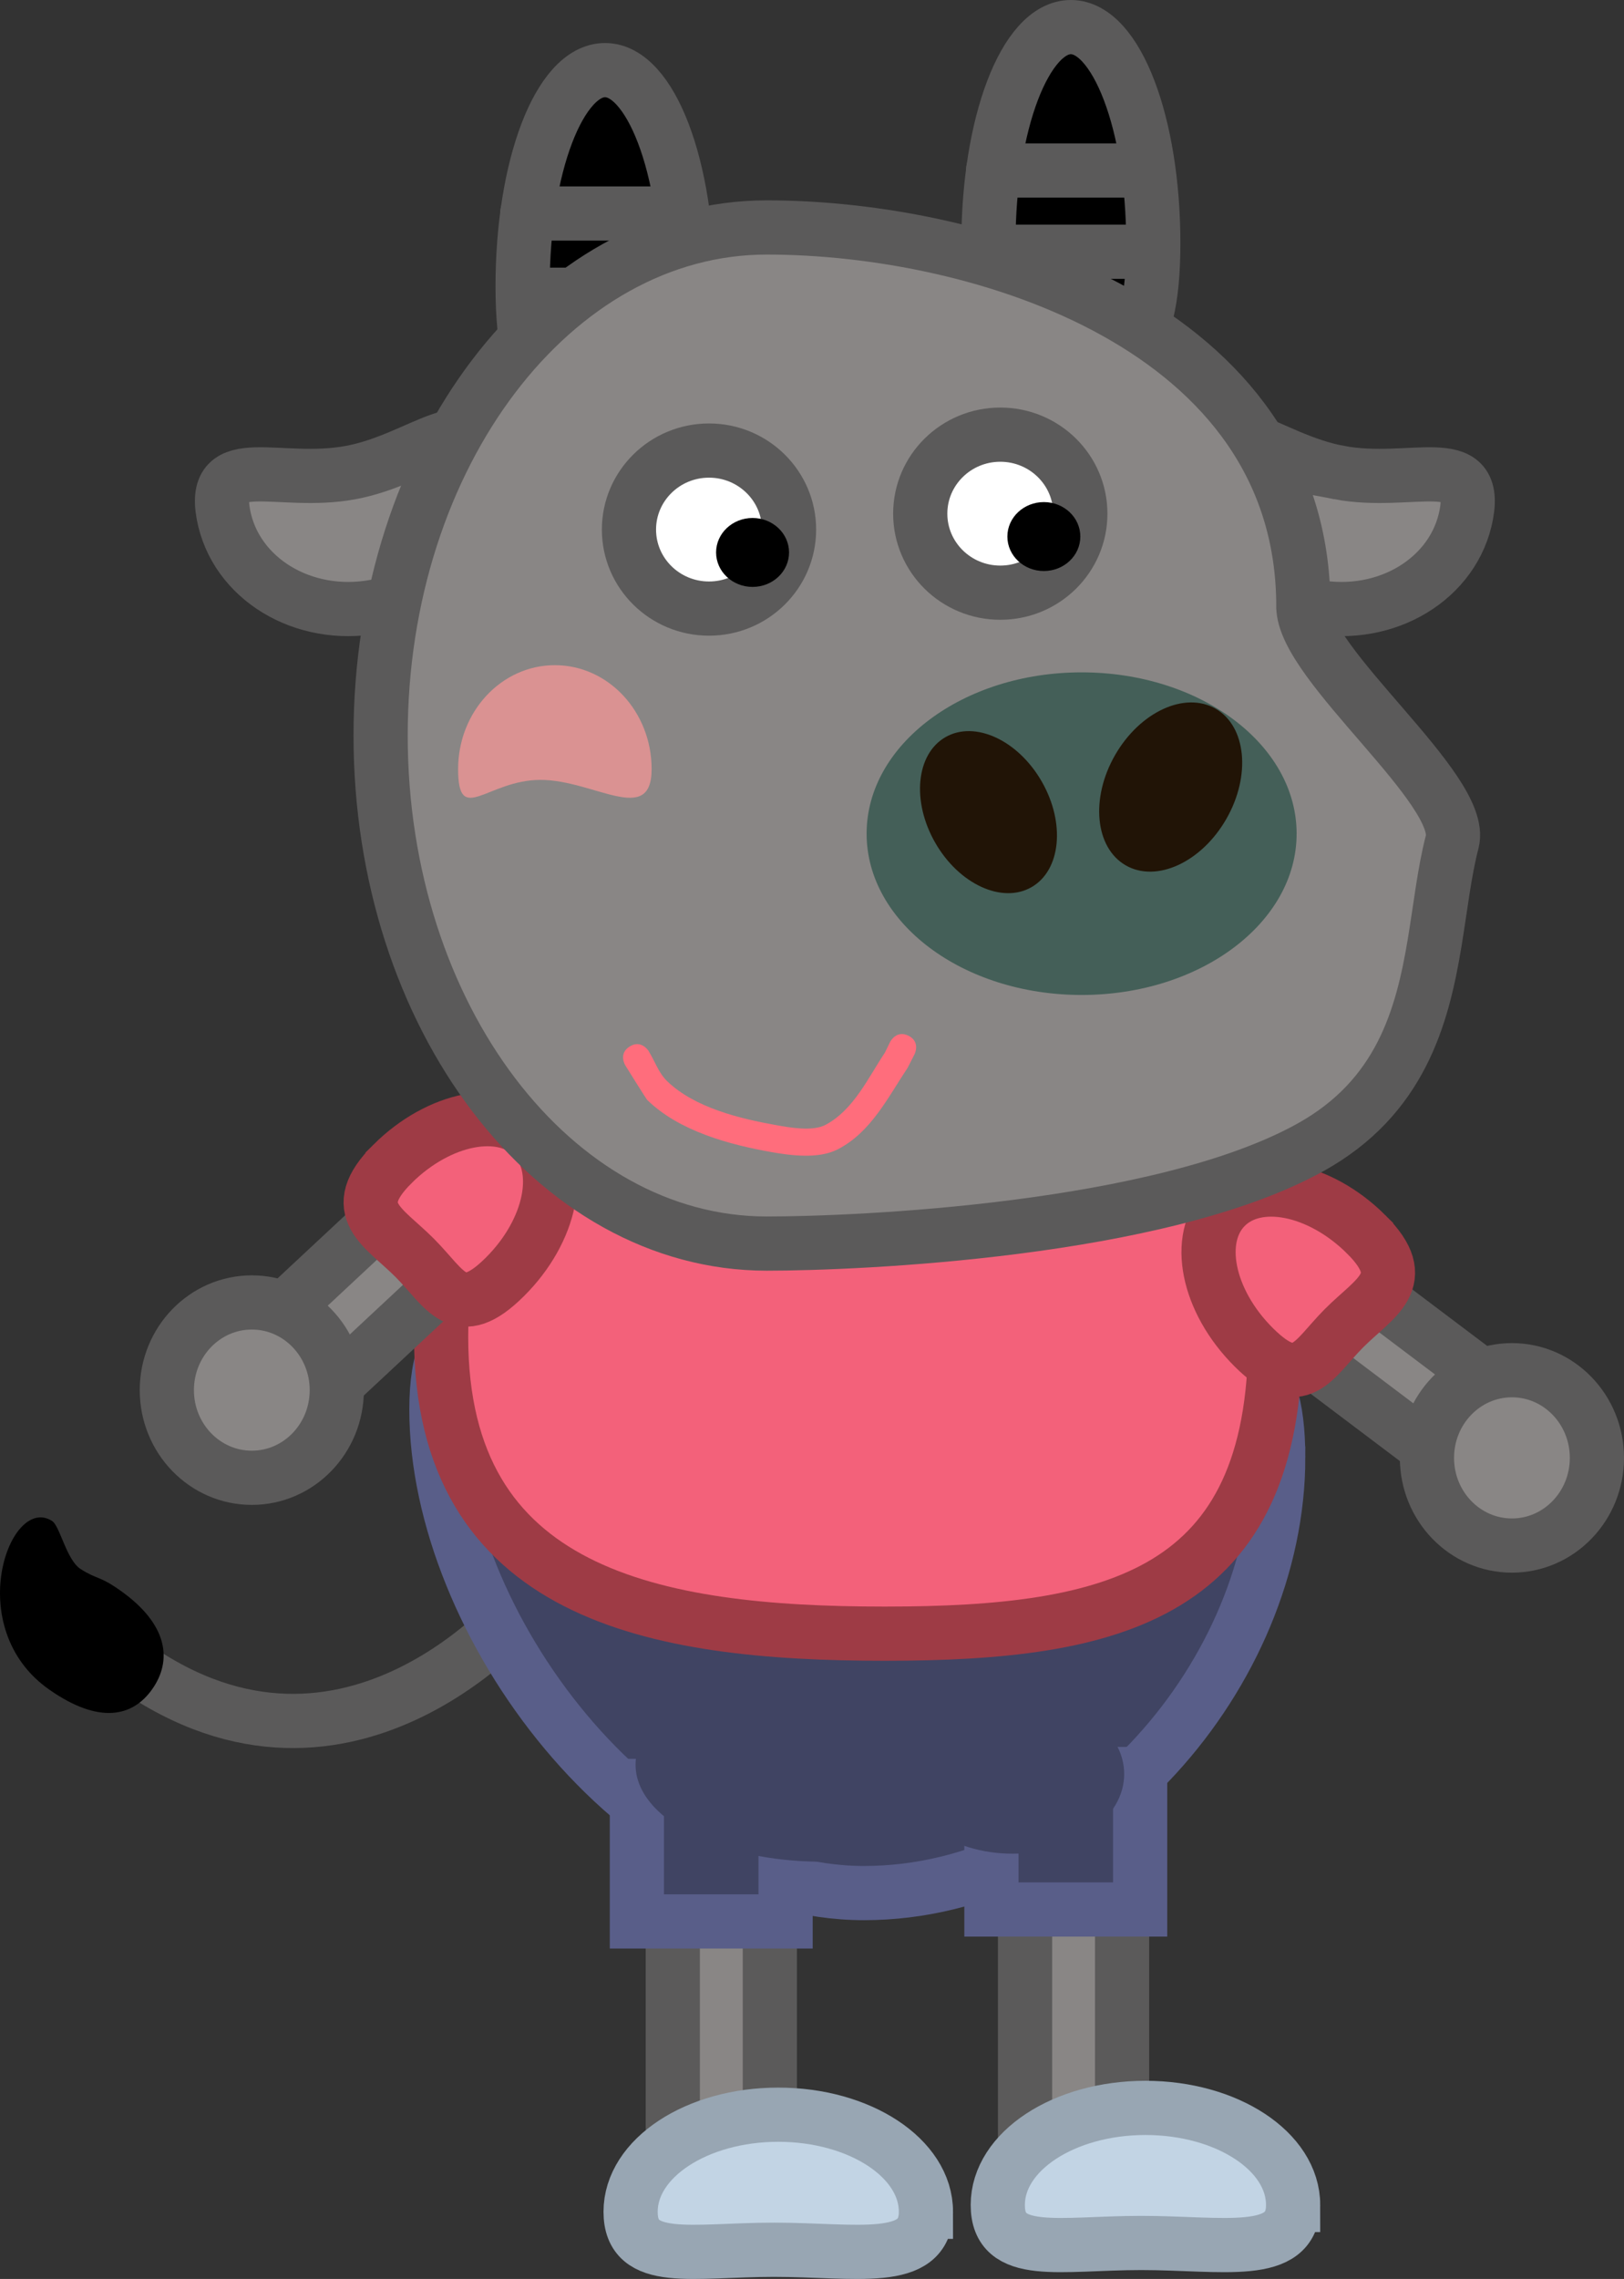 <svg version="1.1" xmlns="http://www.w3.org/2000/svg" xmlns:xlink="http://www.w3.org/1999/xlink" width="149.854" height="210.213" viewBox="0,0,149.854,210.213"><rect x="0" y="0" width="149.854" height="210.213" fill="#333333" stroke="none"/><g transform="translate(-158.626,-74.893)"><g data-paper-data="{&quot;isPaintingLayer&quot;:true}" fill-rule="nonzero" stroke-linejoin="miter" stroke-miterlimit="10" stroke-dasharray="" stroke-dashoffset="0" style="mix-blend-mode: normal"><path d="M207.125,222.798c0,0 -16.16,19.917 -36.25,5.75" fill="none" stroke="#5b5a5a" stroke-width="5" stroke-linecap="round"/><path d="" fill="#a4b9bd" stroke="#5b5a5a" stroke-width="5" stroke-linecap="butt"/><path d="" fill="#9966ff" stroke="none" stroke-width="0.5" stroke-linecap="butt"/><g stroke="#5b5a5a" stroke-width="5"><path d="M265.045,97.317c0,11.004 -3.405,11.157 -7.605,11.157c-4.2,0 -7.605,-0.154 -7.605,-11.157c0,-11.004 3.405,-19.924 7.605,-19.924c4.2,0 7.605,8.92 7.605,19.924z" fill="#000000" stroke-linecap="butt"/><path d="M250.704,98.114h11.903" fill="none" stroke-linecap="round"/><path d="M250.263,90.619h12.565" fill="none" stroke-linecap="round"/></g><g stroke="#5b5a5a" stroke-width="5"><path d="M222.06,101.285c0,11.004 -3.405,11.157 -7.605,11.157c-4.2,0 -7.605,-0.154 -7.605,-11.157c0,-11.004 3.405,-19.924 7.605,-19.924c4.2,0 7.605,8.92 7.605,19.924z" fill="#000000" stroke-linecap="butt"/><path d="M207.72,102.082h11.903" fill="none" stroke-linecap="round"/><path d="M207.279,94.587h12.565" fill="none" stroke-linecap="round"/></g><path d="M203.296,117.881c1.099,5.925 -3.396,11.727 -10.039,12.959c-6.643,1.232 -12.92,-2.573 -14.018,-8.498c-1.099,-5.925 5.084,-2.624 11.728,-3.856c6.643,-1.232 11.232,-6.53 12.33,-0.605z" fill="#898685" stroke="#5b5a5a" stroke-width="5" stroke-linecap="butt"/><path d="M282.204,118.486c6.643,1.232 12.826,-2.069 11.728,3.856c-1.099,5.925 -7.375,9.73 -14.018,8.498c-6.643,-1.232 -11.138,-7.034 -10.039,-12.959c1.099,-5.925 5.687,-0.627 12.33,0.605z" data-paper-data="{&quot;index&quot;:null}" fill="#898685" stroke="#5b5a5a" stroke-width="5" stroke-linecap="butt"/><g stroke-width="5" stroke-linecap="butt"><path d="M253.212,273.447v-23.748h8.954v23.748z" fill="#898685" stroke="#5b5a5a"/><path d="M277.947,278.28c0,4.945 -6.49,3.504 -14.015,3.504c-7.525,0 -13.236,1.441 -13.236,-3.504c0,-4.945 6.1,-8.954 13.626,-8.954c7.525,0 13.626,4.009 13.626,8.954z" fill="#c2d4e4" stroke="#98a6b3"/></g><g stroke-width="5" stroke-linecap="butt"><path d="M220.708,273.255v-23.748h8.954v23.748z" fill="#898685" stroke="#5b5a5a"/><path d="M244.066,278.907c0,4.945 -6.49,3.504 -14.015,3.504c-7.525,0 -13.236,1.441 -13.236,-3.504c0,-4.945 6.1,-8.954 13.626,-8.954c7.525,0 13.626,4.009 13.626,8.954z" fill="#c2d4e4" stroke="#98a6b3"/></g><g fill="#404463" stroke-linecap="butt"><path d="M276.574,209.358c0,19.719 -17.386,40.153 -38.227,40.153c-20.842,0 -39.453,-24.881 -39.453,-44.601c0,-19.719 20.23,-1.011 41.072,-1.011c20.842,0 36.608,-14.26 36.608,5.459z" stroke="#595e89" stroke-width="5"/><path d="M250.109,251.026v-12.497h13.723v12.497z" stroke="#595e89" stroke-width="5"/><path d="M262.361,238.528c0,4.06 -4.608,7.351 -10.292,7.351c-5.684,0 -10.292,-3.291 -10.292,-7.351c0,-4.06 4.608,-7.351 10.292,-7.351c5.684,0 10.292,3.291 10.292,7.351z" stroke="none" stroke-width="0"/><path d="M217.394,252.127v-12.497h13.723v12.497z" stroke="#595e89" stroke-width="5"/><path d="M251.579,237.671c0,4.94 -7.68,8.944 -17.153,8.944c-9.473,0 -17.153,-4.004 -17.153,-8.944c0,-4.94 7.68,-8.944 17.153,-8.944c9.473,0 17.153,4.004 17.153,8.944z" stroke="none" stroke-width="0"/></g><path d="M276.303,198.209c0,23.815 -14.78,27.375 -36.036,27.375c-21.255,0 -40.937,-3.56 -40.937,-27.375c0,-23.815 17.231,-43.12 38.486,-43.12c21.255,0 38.486,19.306 38.486,43.12z" fill="#f3617a" stroke="#9e3b45" stroke-width="5" stroke-linecap="butt"/><g stroke-width="5" stroke-linecap="butt"><path d="M181.965,198.347l14.694,-13.706l5.683,6.093l-14.694,13.706z" data-paper-data="{&quot;index&quot;:null}" fill="#898685" stroke="#5b5a5a"/><path d="M194.846,182.249c4.302,-4.278 10.11,-5.413 12.973,-2.534c2.863,2.879 1.697,8.681 -2.605,12.959c-4.302,4.278 -5.453,1.127 -8.316,-1.752c-2.863,-2.879 -6.354,-4.394 -2.052,-8.673z" data-paper-data="{&quot;index&quot;:null}" fill="#f3617a" stroke="#9e3b45"/><path d="M189.703,203.118c0,4.466 -3.511,8.087 -7.841,8.087c-4.331,0 -7.841,-3.62 -7.841,-8.087c0,-4.466 3.511,-8.087 7.841,-8.087c4.331,0 7.841,3.62 7.841,8.087z" fill="#898685" stroke="#5b5a5a"/></g><g stroke-width="5" stroke-linecap="butt"><path d="M291.644,209.431l-16.043,-12.098l5.016,-6.652l16.043,12.098z" fill="#898685" stroke="#5b5a5a"/><path d="M284.685,188.744c4.302,4.278 0.811,5.794 -2.052,8.673c-2.863,2.879 -4.014,6.031 -8.316,1.752c-4.302,-4.278 -5.468,-10.08 -2.605,-12.959c2.863,-2.879 8.671,-1.744 12.973,2.534z" fill="#f3617a" stroke="#9e3b45"/><path d="M305.98,209.368c0,4.466 -3.511,8.087 -7.841,8.087c-4.331,0 -7.841,-3.62 -7.841,-8.087c0,-4.466 3.511,-8.087 7.841,-8.087c4.331,0 7.841,3.62 7.841,8.087z" fill="#898685" stroke="#5b5a5a"/></g><path d="M278.892,130.835c0,5.328 14.983,16.929 13.737,21.701c-0.724,2.774 -1.071,5.981 -1.616,9.28c-1.148,6.948 -3.176,14.307 -11.461,18.908c-13.888,7.713 -41.864,8.878 -50.176,8.878c-19.677,0 -35.629,-20.982 -35.629,-46.864c0,-25.882 15.952,-46.864 35.629,-46.864c19.677,0 49.516,9.078 49.516,34.96z" fill="#898685" stroke="#5b5a5a" stroke-width="5" stroke-linecap="butt"/><g stroke-linecap="butt"><g fill="#ffffff" stroke="#5b5a5a" stroke-width="5"><path d="M258.313,122.274c0,4.025 -3.307,7.288 -7.386,7.288c-4.079,0 -7.386,-3.263 -7.386,-7.288c0,-4.025 3.307,-7.288 7.386,-7.288c4.079,0 7.386,3.263 7.386,7.288z"/></g><path d="M258.313,124.385c0,1.756 -1.507,3.179 -3.366,3.179c-1.859,0 -3.366,-1.423 -3.366,-3.179c0,-1.756 1.507,-3.179 3.366,-3.179c1.859,0 3.366,1.423 3.366,3.179z" fill="#000000" stroke="none" stroke-width="0"/></g><g stroke-linecap="butt"><g fill="#ffffff" stroke="#5b5a5a" stroke-width="5"><path d="M231.435,123.741c0,4.025 -3.307,7.288 -7.386,7.288c-4.079,0 -7.386,-3.263 -7.386,-7.288c0,-4.025 3.307,-7.288 7.386,-7.288c4.079,0 7.386,3.263 7.386,7.288z"/></g><path d="M231.435,125.851c0,1.756 -1.507,3.179 -3.366,3.179c-1.859,0 -3.366,-1.423 -3.366,-3.179c0,-1.756 1.507,-3.179 3.366,-3.179c1.859,0 3.366,1.423 3.366,3.179z" fill="#000000" stroke="none" stroke-width="0"/></g><path d="M218.754,145.838c0,5.296 -5.32,0.992 -10.25,0.992c-4.931,0 -7.605,4.304 -7.605,-0.992c0,-5.296 3.997,-9.589 8.928,-9.589c4.931,0 8.928,4.293 8.928,9.589z" fill="#da9292" stroke="none" stroke-width="0" stroke-linecap="butt"/><path d="M278.271,151.79c0,8.218 -8.882,14.879 -19.839,14.879c-10.957,0 -19.839,-6.662 -19.839,-14.879c0,-8.218 8.882,-14.879 19.839,-14.879c10.957,0 19.839,6.662 19.839,14.879z" fill="#445f58" stroke="none" stroke-width="0" stroke-linecap="butt"/><path d="M254.755,146.986c2.192,3.822 1.767,8.182 -0.948,9.74c-2.715,1.557 -6.694,-0.278 -8.885,-4.1c-2.192,-3.822 -1.767,-8.182 0.948,-9.74c2.715,-1.557 6.694,0.278 8.885,4.1z" fill="#211406" stroke="none" stroke-width="0" stroke-linecap="butt"/><path d="M270.794,140.265c2.836,1.626 3.279,6.18 0.99,10.17c-2.289,3.991 -6.443,5.908 -9.278,4.281c-2.836,-1.626 -3.279,-6.18 -0.99,-10.17c2.289,-3.991 6.443,-5.908 9.278,-4.281z" data-paper-data="{&quot;index&quot;:null}" fill="#211406" stroke="none" stroke-width="0" stroke-linecap="butt"/><path d="M242.457,170.43c1.128,0.564 0.564,1.693 0.564,1.693l-0.64,1.258c-1.809,2.711 -3.398,5.987 -6.495,7.547c-1.734,0.874 -4.242,0.558 -6.063,0.236c-3.907,-0.69 -8.518,-1.932 -11.469,-4.805c-0.103,-0.1 -1.879,-2.957 -2.028,-3.196c0,0 -0.669,-1.07 0.401,-1.739c1.07,-0.669 1.739,0.401 1.739,0.401c0.578,0.925 0.927,2.03 1.712,2.788c2.554,2.469 6.726,3.464 10.074,4.063c1.234,0.221 3.361,0.608 4.558,-0.03c2.59,-1.381 3.943,-4.368 5.473,-6.665l0.482,-0.986c0,0 0.564,-1.128 1.693,-0.564z" fill="#ff6d7c" stroke="none" stroke-width="0.5" stroke-linecap="butt"/><path d="M169.624,221.528c4.642,3.24 4.843,6.603 3.065,9.151c-1.778,2.548 -4.861,3.315 -9.503,0.075c-8.127,-5.672 -3.685,-18.067 0.242,-15.569c0.726,0.462 1.339,3.615 2.635,4.436c1.558,0.987 1.706,0.613 3.562,1.908z" fill="#000000" stroke="#000000" stroke-width="0" stroke-linecap="butt"/></g></g></svg>